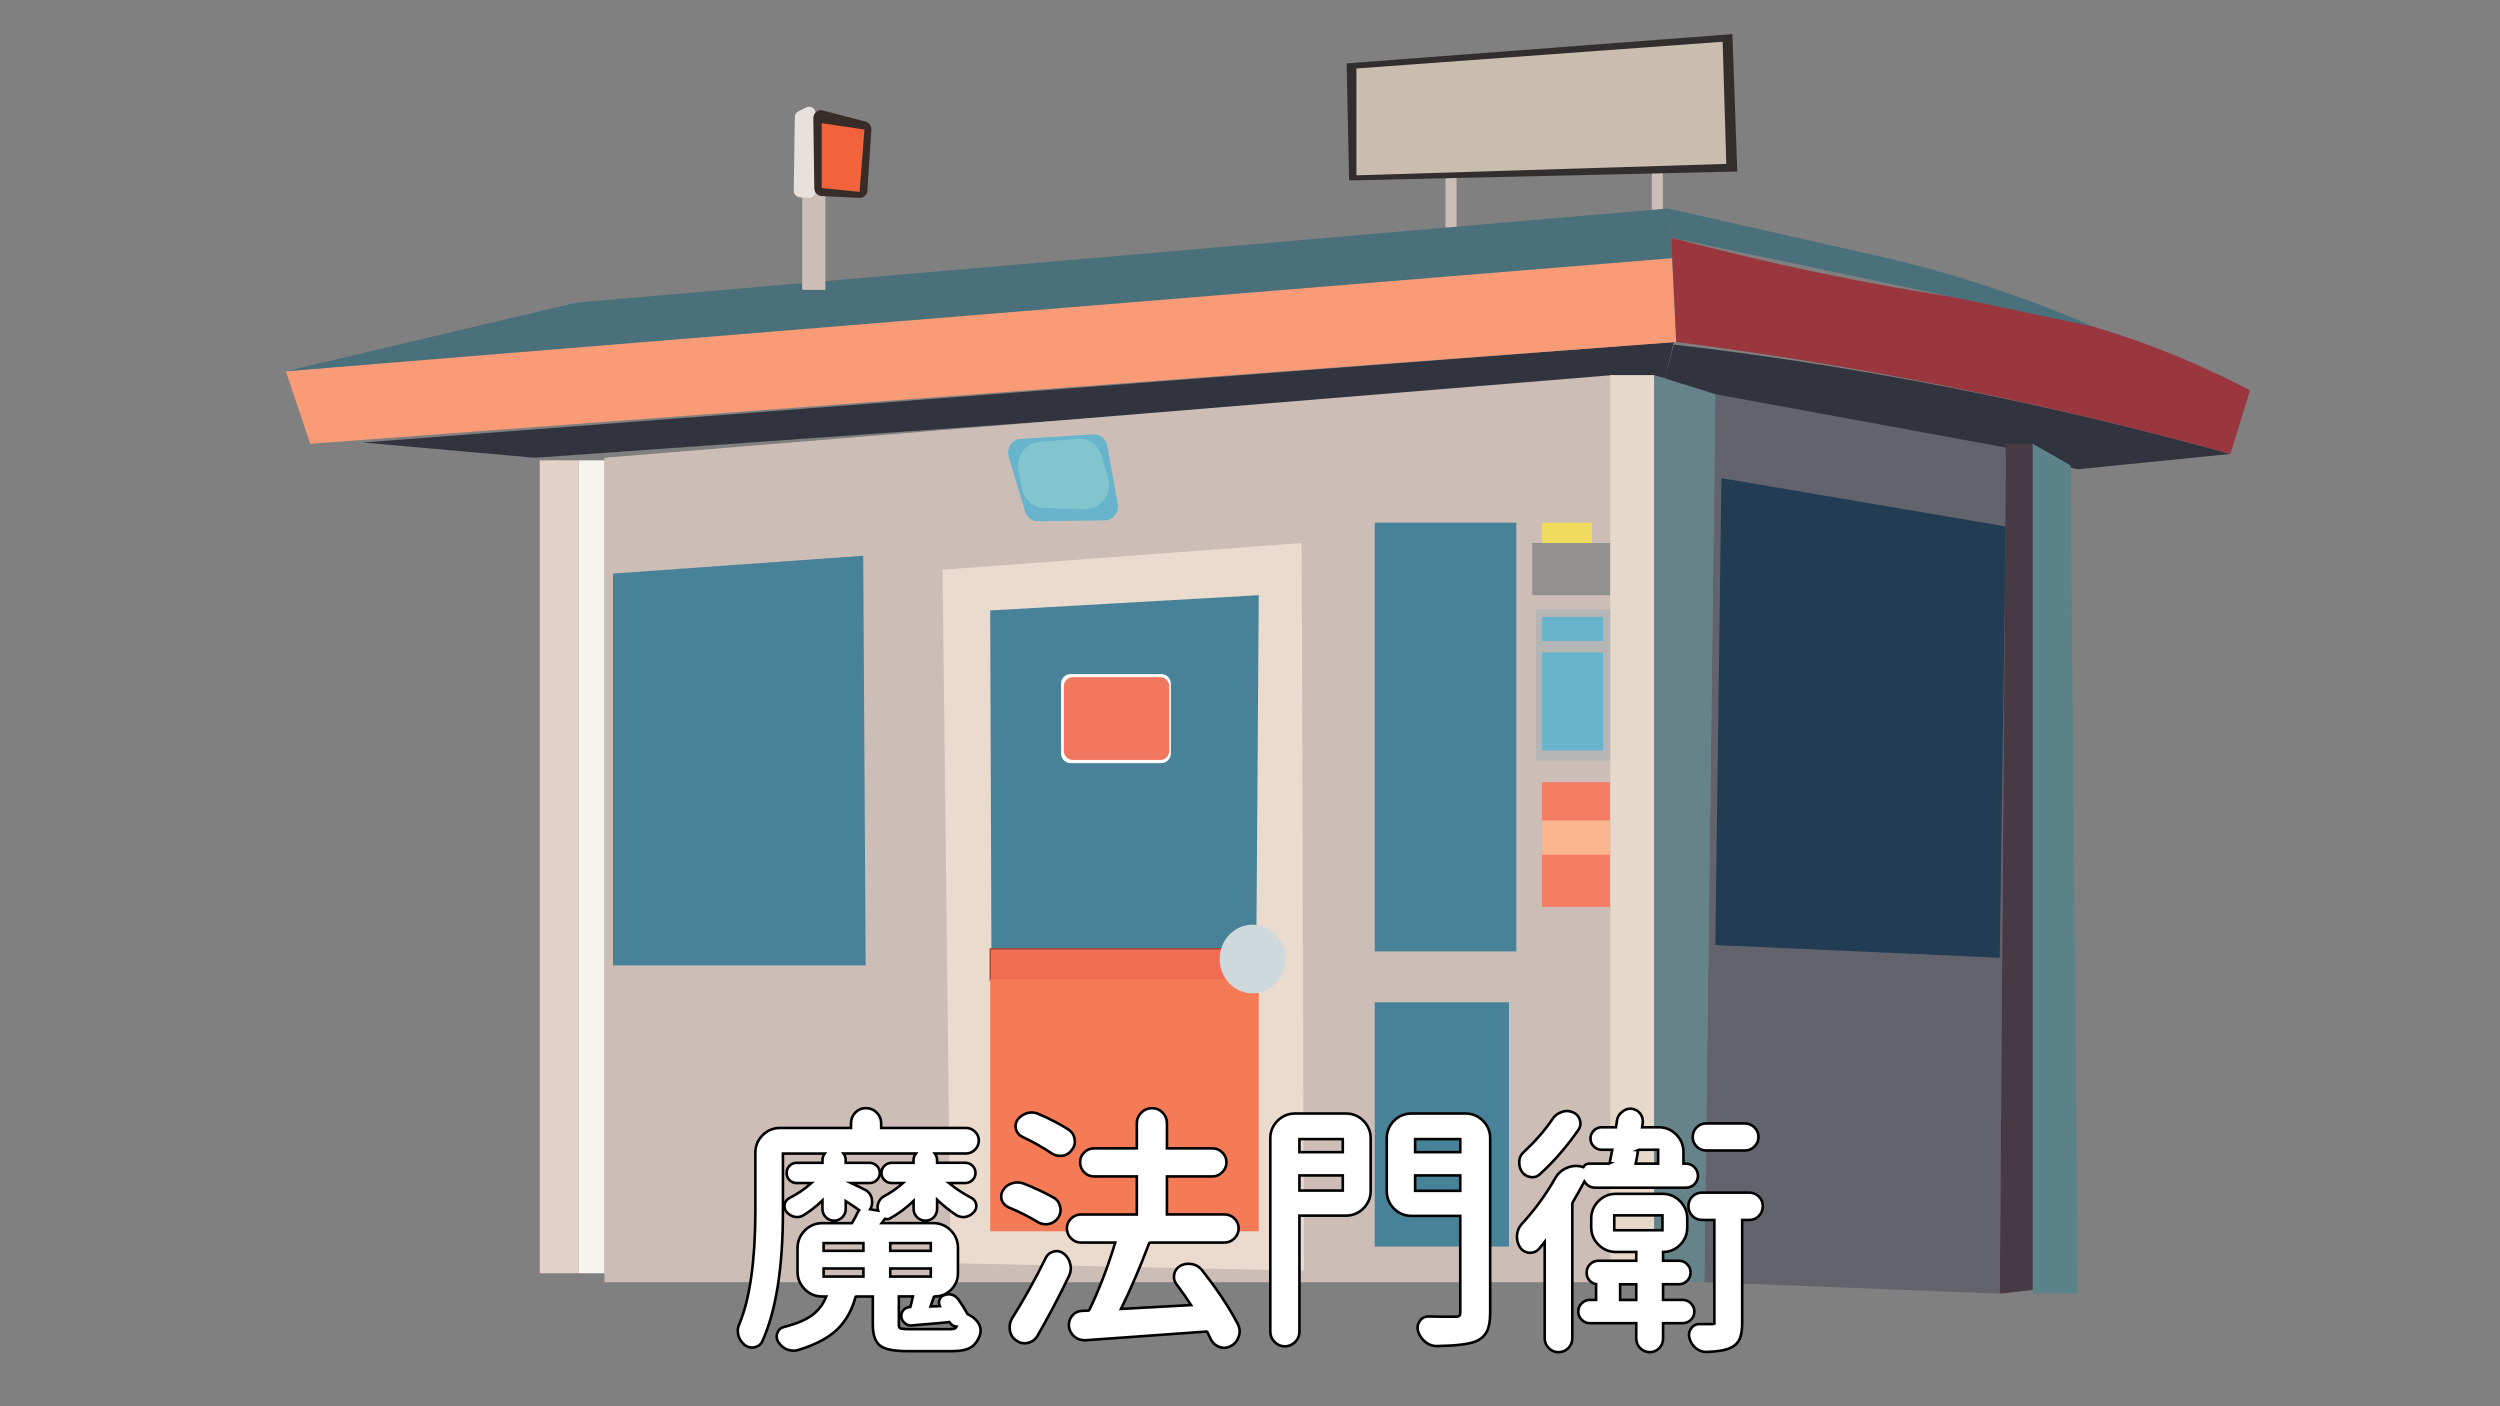 <?xml version="1.0" encoding="utf-8"?>
<!-- Generator: Adobe Illustrator 23.0.5, SVG Export Plug-In . SVG Version: 6.00 Build 0)  -->
<svg version="1.1" id="圖層_1" xmlns="http://www.w3.org/2000/svg" xmlns:xlink="http://www.w3.org/1999/xlink" x="0px" y="0px"
	 viewBox="0 0 1920 1080" style="enable-background:new 0 0 1920 1080;" xml:space="preserve">
<rect x="0" y="0" width="1920" height="1080" fill="#808080" stroke="none"/>
<style type="text/css">
	.st0{fill:#31343F;}
	.st1{fill:#63636D;}
	.st2{fill:#CCBEB6;}
	.st3{fill:#488298;}
	.st4{fill:#EBDBCE;}
	.st5{fill:#F06C53;stroke:#A8412D;stroke-miterlimit:10;}
	.st6{fill:#F57B57;}
	.st7{fill:#322E2E;}
	.st8{fill:#CABDAF;}
	.st9{fill:#67B4CC;}
	.st10{fill:#83C5CE;}
	.st11{fill:#B5B5B5;}
	.st12{fill:#F47D63;}
	.st13{fill:#FAB68F;}
	.st14{fill:#939190;}
	.st15{fill:#EFDA5E;}
	.st16{fill:#F99B76;}
	.st17{fill:#4A707C;}
	.st18{fill:#E7E1DE;}
	.st19{fill:#382C28;}
	.st20{fill:#F2623B;}
	.st21{fill:#E3D2C7;}
	.st22{fill:#F5F4EF;}
	.st23{fill:#E6D9C9;}
	.st24{fill:#658388;}
	.st25{fill:#223C53;}
	.st26{fill:#473A44;}
	.st27{fill:#5C838A;}
	.st28{fill:#9A373E;}
	.st29{fill:#CFD9DB;}
	.st30{fill:#FFFFFF;}
	.st31{fill:#F1775F;}
	.st32{fill:none;stroke:#000000;stroke-width:2;stroke-miterlimit:10;}
</style>
<path class="st0" d="M1595.81,360.37c-106.25-21.5-212.51-42.99-318.76-64.49c2.81-10.42,5.63-20.85,8.44-31.26
	c65.36,7.61,134.96,18.06,208.13,32.24c78.53,15.22,151.79,32.93,219.38,51.78C1673.93,352.55,1634.87,356.46,1595.81,360.37z"/>
<path class="st1" d="M1535.81,993.5c-75.63-2.93-151.26-5.86-226.88-8.79c2.81-227.33,5.63-454.65,8.44-681.99
	c74.38,13.68,148.75,27.36,223.14,41.04C1538.93,560.34,1537.37,776.92,1535.81,993.5z"/>
<rect x="1268.61" y="118.06" class="st2" width="8.44" height="48.85"/>
<rect x="1110.17" y="127.83" class="st2" width="8.44" height="48.85"/>
<path class="st0" d="M1285.48,262.66c-335.63,25.73-671.27,51.45-1006.91,77.19c44.06,3.91,88.13,7.81,132.19,11.72
	c289.39-20.52,578.77-41.04,868.16-61.56C1281.11,280.9,1283.3,271.78,1285.48,262.66z"/>
<path class="st2" d="M1239.55,984.71H464.21V351.57c258.17-21.17,516.32-42.34,774.49-63.51
	C1238.98,520.28,1239.26,752.5,1239.55,984.71z"/>
<path class="st3" d="M664.83,741.43H470.77V440.49c64.06-4.56,128.13-9.12,192.19-13.68C663.58,531.68,664.21,636.55,664.83,741.43z
	"/>
<rect x="1055.79" y="401.41" class="st3" width="108.75" height="329.27"/>
<rect x="1055.79" y="769.76" class="st3" width="103.13" height="187.6"/>
<g>
	<path class="st4" d="M1001.42,975.91c-90.46-1.93-180.92-3.87-271.38-5.8c-2.04-177.52-4.09-355.04-6.13-532.55
		c91.92-6.84,183.84-13.68,275.76-20.52C1000.25,603.33,1000.83,789.62,1001.42,975.91z"/>
	<g>
		<path class="st3" d="M964.84,730.67H761.41c-0.31-87.28-0.63-174.57-0.94-261.85c68.75-3.91,137.51-7.81,206.25-11.72
			C966.09,548.29,965.47,639.48,964.84,730.67z"/>
		<rect x="760.47" y="728.72" class="st5" width="206.25" height="24.43"/>
		<rect x="760.47" y="752.17" class="st6" width="206.25" height="193.46"/>
	</g>
</g>
<g>
	<path class="st7" d="M1334.23,131.73c-99.37,2.28-198.76,4.56-298.13,6.84c-0.63-29.97-1.25-59.92-1.88-89.89
		c98.75-7.49,197.51-14.98,296.26-22.47C1331.73,61.38,1332.98,96.56,1334.23,131.73z"/>
	<path class="st8" d="M1325.8,125.87c-94.69,2.93-189.38,5.86-284.07,8.79c0-27.36,0-54.71,0-82.07
		c93.76-6.84,187.5-13.68,281.26-20.52C1323.93,63.35,1324.86,94.61,1325.8,125.87z"/>
</g>
<path class="st9" d="M848.55,399.62c-17.13,0.23-34.26,0.47-51.38,0.7c-4.53,0.07-8.56-2.99-9.91-7.49
	c-4.19-13.96-8.38-27.94-12.57-41.9c-1.99-6.62,2.52-13.43,9.17-13.85c18.59-1.16,37.16-2.33,55.75-3.5
	c5.14-0.32,9.71,3.38,10.68,8.66c2.74,14.9,5.46,29.8,8.2,44.7C859.69,393.46,854.93,399.53,848.55,399.62z"/>
<path class="st10" d="M833.43,390.95c-10.52-0.29-21.06-0.58-31.58-0.87c-8.3-0.23-15.34-6.41-16.97-14.89
	c-0.88-4.58-1.76-9.18-2.64-13.76c-2.1-10.93,5.47-21.31,16.14-22.13c9.8-0.75,19.6-1.5,29.39-2.25
	c8.33-0.64,15.97,4.85,18.35,13.19c1.61,5.63,3.22,11.26,4.83,16.89C854.42,379.21,845.53,391.29,833.43,390.95z"/>
<rect x="1179.54" y="467.84" class="st11" width="57.19" height="116.27"/>
<rect x="1184.23" y="473.71" class="st9" width="46.88" height="18.57"/>
<rect x="1184.23" y="501.07" class="st9" width="46.88" height="75.23"/>
<rect x="1184.23" y="600.73" class="st12" width="52.51" height="95.75"/>
<rect x="1184.23" y="630.04" class="st13" width="52.51" height="26.38"/>
<rect x="1176.73" y="417.04" class="st14" width="60" height="40.06"/>
<rect x="1184.23" y="401.41" class="st15" width="38.44" height="15.64"/>
<path class="st16" d="M1283.61,189.39c-354.7,31.91-709.4,63.83-1064.09,95.75c6.25,18.57,12.5,37.13,18.75,55.69
	c349.7-26.05,699.39-52.11,1049.1-78.16C1286.1,238.24,1284.85,213.81,1283.61,189.39z"/>
<path class="st17" d="M1280.8,160.08c-279.38,24.1-558.77,48.2-838.15,72.3c-74.38,17.58-148.76,35.17-223.14,52.76
	c355.32-28.99,710.65-57.97,1065.97-86.96C1283.92,185.48,1282.36,172.77,1280.8,160.08z"/>
<rect x="616.09" y="147.37" class="st2" width="17.81" height="75.23"/>
<path class="st18" d="M621.17,151.95c-2.29-0.13-4.59-0.26-6.88-0.39c-2.65-0.15-4.72-2.47-4.69-5.24
	c0.27-18.76,0.55-37.53,0.82-56.29c0.03-1.97,1.13-3.76,2.85-4.6c2.02-1,4.04-1.98,6.06-2.98c3.29-1.62,7.08,0.89,7.08,4.68v59.66
	C626.4,149.75,624,152.11,621.17,151.95z"/>
<path class="st19" d="M660.08,151.98c-9.71-0.47-19.44-0.94-29.15-1.41c-3.07-0.15-5.51-2.77-5.55-5.97
	c-0.25-17.94-0.5-35.88-0.75-53.82c-0.05-3.98,3.53-6.94,7.23-5.97l32.93,8.58c2.74,0.71,4.59,3.36,4.4,6.3
	c-1.01,15.55-2.02,31.1-3.04,46.66C665.95,149.62,663.25,152.13,660.08,151.98z"/>
<path class="st20" d="M660.15,147.37c-9.69-0.98-19.37-1.95-29.07-2.93V94.61c10.94,1.62,21.88,3.26,32.81,4.88
	C662.65,115.45,661.4,131.41,660.15,147.37z"/>
<rect x="414.52" y="353.53" class="st21" width="30" height="624.34"/>
<rect x="444.52" y="353.53" class="st22" width="19.69" height="624.34"/>
<rect x="1236.73" y="288.07" class="st23" width="33.75" height="696.65"/>
<path class="st24" d="M1308.92,984.71c-12.81,0-25.63,0-38.44,0c0-232.22,0-464.43,0-696.65c15.62,4.88,31.26,9.77,46.88,14.66
	C1314.55,530.05,1311.73,757.38,1308.92,984.71z"/>
<path class="st25" d="M1535.81,735.56c-72.82-3.26-145.63-6.52-218.45-9.77c1.56-119.53,3.13-239.05,4.69-358.58
	c72.82,12.38,145.63,24.76,218.45,37.13C1538.93,514.74,1537.37,625.15,1535.81,735.56z"/>
<path class="st26" d="M1562.06,990.57c-8.75,0.98-17.5,1.95-26.25,2.93c1.56-217.56,3.13-435.12,4.69-652.68h21.56V990.57z"/>
<path class="st27" d="M1595.81,993.5h-34.68c0-217.56,0-435.12,0-652.68c9.69,5.54,19.37,11.07,29.07,16.61
	C1592.05,569.45,1593.93,781.48,1595.81,993.5z"/>
<path class="st28" d="M1713,348.64c-70.28-19.52-146.02-37.85-226.88-53.74c-69.37-13.64-135.78-24.17-198.76-32.24
	c-1.25-26.71-2.5-53.42-3.75-80.12c79.25,21.09,143.89,33.55,188.44,41.04c50.99,8.57,85.38,12.27,135.95,27.36
	c52.59,15.69,93.66,35.05,120,48.85C1723,316.07,1718,332.36,1713,348.64z"/>
<path class="st17" d="M1607.99,250.93c-108.13-22.8-216.26-45.59-324.39-68.4c-0.94-7.49-1.88-14.98-2.81-22.47
	c50.32,11.4,100.63,22.8,150.94,34.19c28.06,6.04,58.58,13.96,90.94,24.43C1553.87,228.78,1582.36,239.8,1607.99,250.93z"/>
<ellipse class="st29" cx="962.04" cy="736.53" rx="25.32" ry="26.38"/>
<path class="st30" d="M891.94,586.07h-69.81c-4.02,0-7.29-3.36-7.29-7.5v-53.39c0-4.14,3.27-7.5,7.29-7.5h69.81
	c4.02,0,7.29,3.36,7.29,7.5v53.39C899.22,582.71,895.96,586.07,891.94,586.07z"/>
<path class="st31" d="M891.2,583.63h-67.4c-3.74,0-6.77-3.12-6.77-6.97v-49.58c0-3.85,3.03-6.97,6.77-6.97h67.4
	c3.74,0,6.77,3.12,6.77,6.97v49.58C897.97,580.51,894.94,583.63,891.2,583.63z"/>
<g>
	<g>
		<g>
			<path class="st30" d="M697.52,1037.7c-10.69,0-17.7-1.34-21.41-4.11c-3.84-2.86-5.79-8.33-5.79-16.25v-21.63h-12.65
				c-0.48,0-0.54,0.08-0.62,0.33c-2.69,10.18-7.47,18.62-14.2,25.09c-6.71,6.44-16.78,11.73-29.91,15.71l-0.1,0.03
				c-1.2,0.3-2.35,0.45-3.41,0.45c-1.65,0-3.32-0.3-4.98-0.9l-0.13-0.05c-2.7-1.2-4.89-3.09-6.53-5.62c-0.87-1.39-1.3-2.79-1.3-4.21
				c0-0.87,0.17-1.81,0.5-2.79c0.89-2.51,2.68-4.1,5.19-4.64c9.88-2.5,17.42-5.76,22.32-9.67c4.57-3.64,7.95-8.26,10.06-13.72h-3.05
				c-5.22,0-9.73-1.87-13.43-5.57c-3.69-3.69-5.57-8.21-5.57-13.43v-18.16c0-5.21,1.87-9.75,5.55-13.51
				c3.7-3.77,8.22-5.68,13.44-5.68h22.66c0.11,0,0.16-0.02,0.16-0.02l0.03-0.07l0.05-0.12c1.89-3.15,3.37-5.9,4.38-8.18
				c0.31-0.67,0.67-1.2,1.05-1.61c-2.55-1.86-6-4.18-10.31-6.92v6.02c0,2.49-0.89,4.65-2.64,6.39c-1.75,1.75-3.87,2.64-6.3,2.64
				s-4.55-0.89-6.3-2.64c-1.75-1.75-2.64-3.9-2.64-6.39v-6.51c-4.58,4.42-9.46,8.22-14.53,11.34c-1.54,0.95-3.19,1.43-4.89,1.43
				c-0.63,0-1.28-0.07-1.93-0.2c-2.3-0.48-4.34-1.67-6.05-3.54l-0.08-0.1c-1.39-1.73-1.94-3.77-1.58-5.88
				c0.36-2.19,1.68-3.91,3.81-4.97c5.95-2.97,11.59-6.82,16.79-11.45h-11.4c-2.11,0-3.93-0.76-5.42-2.25
				c-1.49-1.48-2.24-3.34-2.24-5.51c0-2.17,0.76-4.03,2.25-5.52c1.49-1.49,3.31-2.25,5.42-2.25h19.88v-1.91
				c0-1.99,0.57-3.74,1.68-5.23h-32.06v44.68c0,42.92-5.32,76.39-15.8,99.46c-1.17,2.51-3.26,4.11-6.03,4.63
				c-0.56,0.17-1.18,0.25-1.84,0.25c-2.16,0-4.16-0.74-5.95-2.21c-2.29-1.99-3.81-4.35-4.57-7.07c-0.31-1.06-0.46-2.3-0.46-3.66
				c0-1.72,0.39-3.44,1.16-5.13c8.04-19.14,12.19-48.19,12.32-86.29v-45.31c0-5.21,1.87-9.73,5.57-13.43
				c3.69-3.69,8.21-5.57,13.43-5.57h54.45v-3.66c0-3.13,1.11-5.87,3.3-8.13c2.21-2.28,4.96-3.44,8.18-3.44
				c3.2,0,5.98,1.15,8.25,3.42c2.27,2.27,3.42,5.02,3.42,8.15v3.66h65.19c2.6,0,4.91,0.94,6.85,2.8c1.96,1.88,2.96,4.21,2.96,6.91
				c0,2.69-0.99,5.04-2.93,6.98c-1.94,1.94-4.26,2.93-6.88,2.93h-23.93c1.14,1.54,1.71,3.29,1.71,5.23v1.91h21.63
				c2.08,0,3.92,0.74,5.47,2.21c1.58,1.5,2.39,3.37,2.39,5.56c0,2.19-0.8,4.06-2.39,5.56c-1.55,1.46-3.39,2.21-5.47,2.21h-12.59
				c5.14,4.24,10.99,8.08,17.43,11.46c1.99,1.09,3.22,2.83,3.58,5.07c0.36,2.26-0.31,4.31-1.93,5.93c-1.65,1.81-3.65,2.99-5.88,3.47
				c-0.68,0.15-1.38,0.22-2.08,0.22c-1.59,0-3.22-0.38-4.85-1.14l-0.13-0.06l-0.12-0.08c-5.1-3.36-10.16-7.38-15.06-11.97v6.98
				c0,2.47-0.84,4.61-2.5,6.36c-1.69,1.77-3.85,2.67-6.43,2.67c-2.56,0-4.74-0.89-6.49-2.64c-1.75-1.75-2.64-3.9-2.64-6.39v-6.13
				c-5.72,5.48-11.88,10.03-18.33,13.55l-0.15,0.07c-0.62,0.27-1.24,0.41-1.86,0.41c-0.46,0-1.01-0.08-1.61-0.33
				c-0.67,0.9-1.51,2.01-2.52,3.32h39.55c5.22,0,9.73,1.87,13.43,5.57c3.69,3.69,5.57,8.28,5.57,13.62v19.34
				c0,4.82-1.74,9.03-5.16,12.53c-3.44,3.51-7.7,5.29-12.66,5.29c-0.36,0-0.52,0.07-0.68,0.33c-0.29,0.97-0.77,2.33-1.45,4.14
				c-0.5,1.32-0.89,2.4-1.16,3.22l7.14-0.26c-0.68-1.49-0.78-3.09-0.29-4.66c0.58-1.85,1.84-3.14,3.62-3.74
				c1.19-0.45,2.41-0.69,3.56-0.69c2.84,0,5.27,1.24,7.23,3.68l0.07,0.09c2.64,3.7,4.99,7.46,6.97,11.16
				c0.16,0.27,0.38,0.39,0.54,0.45c3.28,1.49,5.85,3.63,7.75,6.39c1.27,1.91,1.91,3.93,1.91,6.01c0,1.09-0.16,2.19-0.47,3.28
				l-0.03,0.11c-1.59,4.62-4.06,7.91-7.35,9.78c-3.21,1.82-7.68,2.7-13.69,2.7H697.52z M690.34,1017.34c0,0.85,0.11,2.33,0.85,2.71
				c0.46,0.23,2.15,0.76,7.89,0.76h30.27c2.85,0,3.99-0.5,4.41-0.81c0.21-0.15,0.52-0.46,0.85-1.1c-0.77-0.07-1.52-0.29-2.25-0.65
				c-1.35-0.67-2.44-1.65-3.26-2.92c-3.97,0.49-9.18,0.98-15.51,1.46c-6.77,0.52-11.16,0.91-13.07,1.16
				c-0.32,0.03-0.56,0.04-0.8,0.04c-1.67,0-3.22-0.54-4.6-1.62c-1.57-1.22-2.54-2.81-2.89-4.74l-0.02-0.09l-0.01-0.09
				c-0.18-1.96,0.33-3.7,1.51-5.16c1.19-1.47,2.8-2.31,4.79-2.49l0.09-0.01h0.51c0.88-3.03,1.55-5.74,2.02-8.11h-10.8V1017.34z
				 M714.85,980.38v-6.16H683.7v6.16H714.85z M663.1,980.38v-6.16h-30.57v6.16H663.1z M714.85,960.66v-5.96H683.7v5.96H714.85z
				 M663.1,960.66v-5.96h-30.57v5.96H663.1z M674.38,929.72c-0.46-1.41-0.54-2.93-0.2-4.5c0.57-2.68,2.01-4.78,4.29-6.25l0.08-0.05
				l0.08-0.04c5.4-2.81,10.4-6.26,14.9-10.29h-8.7c-2.08,0-3.93-0.74-5.48-2.21c-1.58-1.49-2.38-3.36-2.38-5.56
				c0-2.19,0.8-4.06,2.38-5.56c1.55-1.46,3.39-2.21,5.48-2.21h16.75l0-1.91c0-1.94,0.6-3.69,1.78-5.23h-55.52
				c1.12,1.48,1.68,3.23,1.68,5.23v1.91h18.31c2.08,0,3.92,0.74,5.47,2.21c1.58,1.5,2.39,3.37,2.39,5.56c0,2.19-0.8,4.06-2.39,5.56
				c-1.55,1.46-3.39,2.21-5.47,2.21H653.8c3.13,1.45,6.43,3.06,9.86,4.81c3.37,1.53,5.45,4.21,5.94,7.7
				c0.15,0.77,0.22,1.54,0.22,2.28c0,1.89-0.51,3.69-1.53,5.38L674.38,929.72z"/>
			<path class="st32" d="M697.52,1037.7c-10.69,0-17.7-1.34-21.41-4.11c-3.84-2.86-5.79-8.33-5.79-16.25v-21.63h-12.65
				c-0.48,0-0.54,0.08-0.62,0.33c-2.69,10.18-7.47,18.62-14.2,25.09c-6.71,6.44-16.78,11.73-29.91,15.71l-0.1,0.03
				c-1.2,0.3-2.35,0.45-3.41,0.45c-1.65,0-3.32-0.3-4.98-0.9l-0.13-0.05c-2.7-1.2-4.89-3.09-6.53-5.62c-0.87-1.39-1.3-2.79-1.3-4.21
				c0-0.87,0.17-1.81,0.5-2.79c0.89-2.51,2.68-4.1,5.19-4.64c9.88-2.5,17.42-5.76,22.32-9.67c4.57-3.64,7.95-8.26,10.06-13.72h-3.05
				c-5.22,0-9.73-1.87-13.43-5.57c-3.69-3.69-5.57-8.21-5.57-13.43v-18.16c0-5.21,1.87-9.75,5.55-13.51
				c3.7-3.77,8.22-5.68,13.44-5.68h22.66c0.11,0,0.16-0.02,0.16-0.02l0.03-0.07l0.05-0.12c1.89-3.15,3.37-5.9,4.38-8.18
				c0.31-0.67,0.67-1.2,1.05-1.61c-2.55-1.86-6-4.18-10.31-6.92v6.02c0,2.49-0.89,4.65-2.64,6.39c-1.75,1.75-3.87,2.64-6.3,2.64
				s-4.55-0.89-6.3-2.64c-1.75-1.75-2.64-3.9-2.64-6.39v-6.51c-4.58,4.42-9.46,8.22-14.53,11.34c-1.54,0.95-3.19,1.43-4.89,1.43
				c-0.63,0-1.28-0.07-1.93-0.2c-2.3-0.48-4.34-1.67-6.05-3.54l-0.08-0.1c-1.39-1.73-1.94-3.77-1.58-5.88
				c0.36-2.19,1.68-3.91,3.81-4.97c5.95-2.97,11.59-6.82,16.79-11.45h-11.4c-2.11,0-3.93-0.76-5.42-2.25
				c-1.49-1.48-2.24-3.34-2.24-5.51c0-2.17,0.76-4.03,2.25-5.52c1.49-1.49,3.31-2.25,5.42-2.25h19.88v-1.91
				c0-1.99,0.57-3.74,1.68-5.23h-32.06v44.68c0,42.92-5.32,76.39-15.8,99.46c-1.17,2.51-3.26,4.11-6.03,4.63
				c-0.56,0.17-1.18,0.25-1.84,0.25c-2.16,0-4.16-0.74-5.95-2.21c-2.29-1.99-3.81-4.35-4.57-7.07c-0.31-1.06-0.46-2.3-0.46-3.66
				c0-1.72,0.39-3.44,1.16-5.13c8.04-19.14,12.19-48.19,12.32-86.29v-45.31c0-5.21,1.87-9.73,5.57-13.43
				c3.69-3.69,8.21-5.57,13.43-5.57h54.45v-3.66c0-3.13,1.11-5.87,3.3-8.13c2.21-2.28,4.96-3.44,8.18-3.44
				c3.2,0,5.98,1.15,8.25,3.42c2.27,2.27,3.42,5.02,3.42,8.15v3.66h65.19c2.6,0,4.91,0.94,6.85,2.8c1.96,1.88,2.96,4.21,2.96,6.91
				c0,2.69-0.99,5.04-2.93,6.98c-1.94,1.94-4.26,2.93-6.88,2.93h-23.93c1.14,1.54,1.71,3.29,1.71,5.23v1.91h21.63
				c2.08,0,3.92,0.74,5.47,2.21c1.58,1.5,2.39,3.37,2.39,5.56c0,2.19-0.8,4.06-2.39,5.56c-1.55,1.46-3.39,2.21-5.47,2.21h-12.59
				c5.14,4.24,10.99,8.08,17.43,11.46c1.99,1.09,3.22,2.83,3.58,5.07c0.36,2.26-0.31,4.31-1.93,5.93c-1.65,1.81-3.65,2.99-5.88,3.47
				c-0.68,0.15-1.38,0.22-2.08,0.22c-1.59,0-3.22-0.38-4.85-1.14l-0.13-0.06l-0.12-0.08c-5.1-3.36-10.16-7.38-15.06-11.97v6.98
				c0,2.47-0.84,4.61-2.5,6.36c-1.69,1.77-3.85,2.67-6.43,2.67c-2.56,0-4.74-0.89-6.49-2.64c-1.75-1.75-2.64-3.9-2.64-6.39v-6.13
				c-5.72,5.48-11.88,10.03-18.33,13.55l-0.15,0.07c-0.62,0.27-1.24,0.41-1.86,0.41c-0.46,0-1.01-0.08-1.61-0.33
				c-0.67,0.9-1.51,2.01-2.52,3.32h39.55c5.22,0,9.73,1.87,13.43,5.57c3.69,3.69,5.57,8.28,5.57,13.62v19.34
				c0,4.82-1.74,9.03-5.16,12.53c-3.44,3.51-7.7,5.29-12.66,5.29c-0.36,0-0.52,0.07-0.68,0.33c-0.29,0.97-0.77,2.33-1.45,4.14
				c-0.5,1.32-0.89,2.4-1.16,3.22l7.14-0.26c-0.68-1.49-0.78-3.09-0.29-4.66c0.58-1.85,1.84-3.14,3.62-3.74
				c1.19-0.45,2.41-0.69,3.56-0.69c2.84,0,5.27,1.24,7.23,3.68l0.07,0.09c2.64,3.7,4.99,7.46,6.97,11.16
				c0.16,0.27,0.38,0.39,0.54,0.45c3.28,1.49,5.85,3.63,7.75,6.39c1.27,1.91,1.91,3.93,1.91,6.01c0,1.09-0.16,2.19-0.47,3.28
				l-0.03,0.11c-1.59,4.62-4.06,7.91-7.35,9.78c-3.21,1.82-7.68,2.7-13.69,2.7H697.52z M690.34,1017.34c0,0.85,0.11,2.33,0.85,2.71
				c0.46,0.23,2.15,0.76,7.89,0.76h30.27c2.85,0,3.99-0.5,4.41-0.81c0.21-0.15,0.52-0.46,0.85-1.1c-0.77-0.07-1.52-0.29-2.25-0.65
				c-1.35-0.67-2.44-1.65-3.26-2.92c-3.97,0.49-9.18,0.98-15.51,1.46c-6.77,0.52-11.16,0.91-13.07,1.16
				c-0.32,0.03-0.56,0.04-0.8,0.04c-1.67,0-3.22-0.54-4.6-1.62c-1.57-1.22-2.54-2.81-2.89-4.74l-0.02-0.09l-0.01-0.09
				c-0.18-1.96,0.33-3.7,1.51-5.16c1.19-1.47,2.8-2.31,4.79-2.49l0.09-0.01h0.51c0.88-3.03,1.55-5.74,2.02-8.11h-10.8V1017.34z
				 M714.85,980.38v-6.16H683.7v6.16H714.85z M663.1,980.38v-6.16h-30.57v6.16H663.1z M714.85,960.66v-5.96H683.7v5.96H714.85z
				 M663.1,960.66v-5.96h-30.57v5.96H663.1z M674.38,929.72c-0.46-1.41-0.54-2.93-0.2-4.5c0.57-2.68,2.01-4.78,4.29-6.25l0.08-0.05
				l0.08-0.04c5.4-2.81,10.4-6.26,14.9-10.29h-8.7c-2.08,0-3.93-0.74-5.48-2.21c-1.58-1.49-2.38-3.36-2.38-5.56
				c0-2.19,0.8-4.06,2.38-5.56c1.55-1.46,3.39-2.21,5.48-2.21h16.75l0-1.91c0-1.94,0.6-3.69,1.78-5.23h-55.52
				c1.12,1.48,1.68,3.23,1.68,5.23v1.91h18.31c2.08,0,3.92,0.74,5.47,2.21c1.58,1.5,2.39,3.37,2.39,5.56c0,2.19-0.8,4.06-2.39,5.56
				c-1.55,1.46-3.39,2.21-5.47,2.21H653.8c3.13,1.45,6.43,3.06,9.86,4.81c3.37,1.53,5.45,4.21,5.94,7.7
				c0.15,0.77,0.22,1.54,0.22,2.28c0,1.89-0.51,3.69-1.53,5.38L674.38,929.72z"/>
		</g>
		<g>
			<path class="st30" d="M940.1,1035.16c-1.15,0-2.37-0.24-3.63-0.71c-2.95-1.09-5.15-3.06-6.56-5.86c-0.93-1.86-1.83-3.73-2.7-5.59
				c-0.25-0.36-0.43-0.36-0.6-0.36c-0.05,0-0.11,0-0.16,0.01c-10.88,0.79-41.74,3-92.65,6.65l-0.14,0h-0.78
				c-2.79,0-5.31-0.87-7.48-2.58c-2.5-2.03-3.99-4.62-4.45-7.72l-0.02-0.15v-1.52c0-2.4,0.8-4.65,2.37-6.69
				c1.95-2.44,4.55-3.74,7.73-3.9l4.9-0.2c0.26,0,0.41,0,0.63-0.46c7.36-15.1,14.07-32.53,19.94-51.79h-26.35
				c-2.88,0-5.43-1.08-7.57-3.22c-2.14-2.14-3.22-4.72-3.22-7.66c0-2.96,1.09-5.52,3.25-7.59c2.14-2.06,4.67-3.1,7.54-3.1h42.92
				v-29.2h-32.77c-3.03,0-5.62-1.09-7.69-3.25c-2.06-2.13-3.1-4.7-3.1-7.64c0-2.95,1.05-5.49,3.13-7.57
				c2.07-2.07,4.65-3.13,7.66-3.13h32.77v-19.29c0-3.14,1.15-5.88,3.42-8.15c2.27-2.27,5.04-3.42,8.25-3.42
				c3.22,0,5.97,1.16,8.18,3.44c2.19,2.27,3.3,5,3.3,8.13v19.29h34.91c2.87,0,5.4,1.04,7.54,3.1c2.16,2.08,3.25,4.63,3.25,7.59
				c0,2.95-1.08,5.53-3.22,7.66c-2.14,2.14-4.68,3.22-7.57,3.22H896.2v29.2h44.29c2.87,0,5.4,1.04,7.54,3.1
				c2.16,2.08,3.25,4.63,3.25,7.59c0,2.95-1.08,5.53-3.22,7.66c-2.14,2.14-4.68,3.22-7.57,3.22h-57.03c-0.54,0-0.72,0.16-0.89,0.52
				c-6.81,18.03-14.08,35-21.63,50.48c13.21-0.75,30.85-1.72,53.83-2.97c-3.62-5.6-7.39-10.98-11.22-16.01
				c-1.3-1.62-1.97-3.55-1.97-5.7c0-0.65,0.08-1.38,0.23-2.15c0.66-2.83,2.3-4.98,4.89-6.43c1.92-0.96,3.93-1.43,6.06-1.43
				c0.88,0,1.78,0.07,2.67,0.22c3.13,0.63,5.63,2.12,7.49,4.44c11.62,14.62,20.95,28.66,27.75,41.73c0.93,1.86,1.4,3.74,1.4,5.61
				c0,1.27-0.24,2.56-0.71,3.83c-1.04,3.27-3.08,5.77-6.02,7.32C943.63,1034.69,941.86,1035.16,940.1,1035.16z M786.77,1031.65
				c-2.24,0-4.34-0.71-6.23-2.12c-2.8-1.88-4.46-4.5-4.93-7.8c-0.14-0.83-0.22-1.67-0.22-2.43c0-2.3,0.61-4.54,1.83-6.66
				c9.2-14.65,17.91-30.29,25.92-46.57c1.32-2.65,3.49-4.32,6.44-4.98c0.63-0.16,1.32-0.24,2-0.24c2.03,0,3.96,0.74,5.76,2.21
				c2.44,2.14,3.97,4.72,4.59,7.72c0.3,1.06,0.45,2.14,0.45,3.21c0,1.98-0.46,3.97-1.36,5.92c-7.42,15.49-15.66,31.11-24.5,46.45
				l-0.05,0.09c-1.73,2.67-4.2,4.34-7.34,4.97C788.32,1031.57,787.53,1031.65,786.77,1031.65z M803.18,940.24
				c-2.17,0-4.22-0.55-6.09-1.64c-6.94-4.24-14.53-8.07-22.61-11.4c-2.52-1.17-4.24-3.06-5.21-5.64l-0.06-0.15l-0.03-0.16
				c-0.16-0.77-0.23-1.63-0.23-2.54c0-1.7,0.51-3.32,1.51-4.82c1.52-2.44,3.79-4.17,6.73-5.09c1.34-0.45,2.67-0.68,3.92-0.68
				c1.49,0,3,0.23,4.48,0.67l0.14,0.05c8.52,3.28,16.36,6.93,23.31,10.87c2.66,1.41,4.37,3.72,5.04,6.84
				c0.31,0.84,0.46,1.75,0.46,2.71c0,2.09-0.64,4.1-1.9,5.99c-1.75,2.54-4.13,4.13-7.11,4.75
				C804.75,940.16,803.96,940.24,803.18,940.24z M814.12,887.7c-2.35,0-4.5-0.64-6.38-1.9c-6.66-4.48-14.27-8.77-22.6-12.75
				c-2.48-1.16-4.12-3.09-4.87-5.76c-0.76-2.68-0.29-5.23,1.37-7.56l0.07-0.09c1.81-2.26,4.17-3.86,7.01-4.76l0.12-0.03
				c1.2-0.3,2.35-0.45,3.41-0.45c1.68,0,3.31,0.31,4.84,0.92c8.7,3.69,16.55,7.75,23.38,12.08c2.72,1.76,4.33,4.26,4.81,7.45
				c0.14,0.71,0.22,1.33,0.22,1.86c0,2.39-0.79,4.57-2.36,6.48c-1.75,2.5-4.15,4-7.14,4.48l-0.15,0.02H814.12z"/>
			<path class="st32" d="M940.1,1035.16c-1.15,0-2.37-0.24-3.63-0.71c-2.95-1.09-5.15-3.06-6.56-5.86c-0.93-1.86-1.83-3.73-2.7-5.59
				c-0.25-0.36-0.43-0.36-0.6-0.36c-0.05,0-0.11,0-0.16,0.01c-10.88,0.79-41.74,3-92.65,6.65l-0.14,0h-0.78
				c-2.79,0-5.31-0.87-7.48-2.58c-2.5-2.03-3.99-4.62-4.45-7.72l-0.02-0.15v-1.52c0-2.4,0.8-4.65,2.37-6.69
				c1.95-2.44,4.55-3.74,7.73-3.9l4.9-0.2c0.26,0,0.41,0,0.63-0.46c7.36-15.1,14.07-32.53,19.94-51.79h-26.35
				c-2.88,0-5.43-1.08-7.57-3.22c-2.14-2.14-3.22-4.72-3.22-7.66c0-2.96,1.09-5.52,3.25-7.59c2.14-2.06,4.67-3.1,7.54-3.1h42.92
				v-29.2h-32.77c-3.03,0-5.62-1.09-7.69-3.25c-2.06-2.13-3.1-4.7-3.1-7.64c0-2.95,1.05-5.49,3.13-7.57
				c2.07-2.07,4.65-3.13,7.66-3.13h32.77v-19.29c0-3.14,1.15-5.88,3.42-8.15c2.27-2.27,5.04-3.42,8.25-3.42
				c3.22,0,5.97,1.16,8.18,3.44c2.19,2.27,3.3,5,3.3,8.13v19.29h34.91c2.87,0,5.4,1.04,7.54,3.1c2.16,2.08,3.25,4.63,3.25,7.59
				c0,2.95-1.08,5.53-3.22,7.66c-2.14,2.14-4.68,3.22-7.57,3.22H896.2v29.2h44.29c2.87,0,5.4,1.04,7.54,3.1
				c2.16,2.08,3.25,4.63,3.25,7.59c0,2.95-1.08,5.53-3.22,7.66c-2.14,2.14-4.68,3.22-7.57,3.22h-57.03c-0.54,0-0.72,0.16-0.89,0.52
				c-6.81,18.03-14.08,35-21.63,50.48c13.21-0.75,30.85-1.72,53.83-2.97c-3.62-5.6-7.39-10.98-11.22-16.01
				c-1.3-1.62-1.97-3.55-1.97-5.7c0-0.65,0.08-1.38,0.23-2.15c0.66-2.83,2.3-4.98,4.89-6.43c1.92-0.96,3.93-1.43,6.06-1.43
				c0.88,0,1.78,0.07,2.67,0.22c3.13,0.63,5.63,2.12,7.49,4.44c11.62,14.62,20.95,28.66,27.75,41.73c0.93,1.86,1.4,3.74,1.4,5.61
				c0,1.27-0.24,2.56-0.71,3.83c-1.04,3.27-3.08,5.77-6.02,7.32C943.63,1034.69,941.86,1035.16,940.1,1035.16z M786.77,1031.65
				c-2.24,0-4.34-0.71-6.23-2.12c-2.8-1.88-4.46-4.5-4.93-7.8c-0.14-0.83-0.22-1.67-0.22-2.43c0-2.3,0.61-4.54,1.83-6.66
				c9.2-14.65,17.91-30.29,25.92-46.57c1.32-2.65,3.49-4.32,6.44-4.98c0.63-0.16,1.32-0.24,2-0.24c2.03,0,3.96,0.74,5.76,2.21
				c2.44,2.14,3.97,4.72,4.59,7.72c0.3,1.06,0.45,2.14,0.45,3.21c0,1.98-0.46,3.97-1.36,5.92c-7.42,15.49-15.66,31.11-24.5,46.45
				l-0.05,0.09c-1.73,2.67-4.2,4.34-7.34,4.97C788.32,1031.57,787.53,1031.65,786.77,1031.65z M803.18,940.24
				c-2.17,0-4.22-0.55-6.09-1.64c-6.94-4.24-14.53-8.07-22.61-11.4c-2.52-1.17-4.24-3.06-5.21-5.64l-0.06-0.15l-0.03-0.16
				c-0.16-0.77-0.23-1.63-0.23-2.54c0-1.7,0.51-3.32,1.51-4.82c1.52-2.44,3.79-4.17,6.73-5.09c1.34-0.45,2.67-0.68,3.92-0.68
				c1.49,0,3,0.23,4.48,0.67l0.14,0.05c8.52,3.28,16.36,6.93,23.31,10.87c2.66,1.41,4.37,3.72,5.04,6.84
				c0.31,0.84,0.46,1.75,0.46,2.71c0,2.09-0.64,4.1-1.9,5.99c-1.75,2.54-4.13,4.13-7.11,4.75
				C804.75,940.16,803.96,940.24,803.18,940.24z M814.12,887.7c-2.35,0-4.5-0.64-6.38-1.9c-6.66-4.48-14.27-8.77-22.6-12.75
				c-2.48-1.16-4.12-3.09-4.87-5.76c-0.76-2.68-0.29-5.23,1.37-7.56l0.07-0.09c1.81-2.26,4.17-3.86,7.01-4.76l0.12-0.03
				c1.2-0.3,2.35-0.45,3.41-0.45c1.68,0,3.31,0.31,4.84,0.92c8.7,3.69,16.55,7.75,23.38,12.08c2.72,1.76,4.33,4.26,4.81,7.45
				c0.14,0.71,0.22,1.33,0.22,1.86c0,2.39-0.79,4.57-2.36,6.48c-1.75,2.5-4.15,4-7.14,4.48l-0.15,0.02H814.12z"/>
		</g>
		<g>
			<path class="st30" d="M986.78,1033.99c-3.01,0-5.66-1.12-7.86-3.32c-2.2-2.2-3.32-4.85-3.32-7.86V874.18
				c0-5.21,1.87-9.73,5.57-13.43s8.21-5.57,13.43-5.57h39.06c5.21,0,9.73,1.87,13.43,5.57s5.57,8.21,5.57,13.43v40.43
				c0,5.21-1.87,9.73-5.57,13.43s-8.21,5.57-13.43,5.57h-35.7v89.21c0,3.01-1.12,5.65-3.32,7.86
				C992.42,1032.88,989.78,1033.99,986.78,1033.99z M1031.26,914.37v-11.63h-33.3v11.63H1031.26z M1031.26,884.88v-10.06h-33.3
				v10.06H1031.26z M1103.57,1033.8c-3.32,0-6.24-1-8.68-2.99c-2.6-2.03-4.53-4.69-5.7-7.9l-0.04-0.13
				c-0.31-1.08-0.47-2.12-0.47-3.09c0-1.7,0.51-3.32,1.51-4.82c1.48-2.47,3.9-3.82,6.94-3.82c5.57,0.13,12.65,0.2,21.09,0.2
				c2.71-0.1,3.27-1.25,3.27-3.08V933.8h-37.45c-5.21,0-9.73-1.87-13.43-5.57s-5.57-8.21-5.57-13.43v-40.63
				c0-5.21,1.87-9.73,5.57-13.43s8.21-5.57,13.43-5.57h41.41c5.21,0,9.73,1.87,13.43,5.57s5.57,8.21,5.57,13.43v133.98
				c0,6.22-0.8,10.88-2.45,14.26c-1.71,3.5-4.72,6.16-8.94,7.9c-5.38,2.07-14.93,3.2-29.24,3.47h-0.02H1103.57z M1121.49,914.56
				v-11.82h-34.67v11.82H1121.49z M1121.49,884.88v-10.06h-34.67v10.06H1121.49z"/>
			<path class="st32" d="M986.78,1033.99c-3.01,0-5.66-1.12-7.86-3.32c-2.2-2.2-3.32-4.85-3.32-7.86V874.18
				c0-5.21,1.87-9.73,5.57-13.43s8.21-5.57,13.43-5.57h39.06c5.21,0,9.73,1.87,13.43,5.57s5.57,8.21,5.57,13.43v40.43
				c0,5.21-1.87,9.73-5.57,13.43s-8.21,5.57-13.43,5.57h-35.7v89.21c0,3.01-1.12,5.65-3.32,7.86
				C992.42,1032.88,989.78,1033.99,986.78,1033.99z M1031.26,914.37v-11.63h-33.3v11.63H1031.26z M1031.26,884.88v-10.06h-33.3
				v10.06H1031.26z M1103.57,1033.8c-3.32,0-6.24-1-8.68-2.99c-2.6-2.03-4.53-4.69-5.7-7.9l-0.04-0.13
				c-0.31-1.08-0.47-2.12-0.47-3.09c0-1.7,0.51-3.32,1.51-4.82c1.48-2.47,3.9-3.82,6.94-3.82c5.57,0.13,12.65,0.2,21.09,0.2
				c2.71-0.1,3.27-1.25,3.27-3.08V933.8h-37.45c-5.21,0-9.73-1.87-13.43-5.57s-5.57-8.21-5.57-13.43v-40.63
				c0-5.21,1.87-9.73,5.57-13.43s8.21-5.57,13.43-5.57h41.41c5.21,0,9.73,1.87,13.43,5.57s5.57,8.21,5.57,13.43v133.98
				c0,6.22-0.8,10.88-2.45,14.26c-1.71,3.5-4.72,6.16-8.94,7.9c-5.38,2.07-14.93,3.2-29.24,3.47h-0.02H1103.57z M1121.49,914.56
				v-11.82h-34.67v11.82H1121.49z M1121.49,884.88v-10.06h-34.67v10.06H1121.49z"/>
		</g>
		<g>
			<path class="st30" d="M1267.05,1038.48c-2.74,0-5.18-1.01-7.25-3c-2.09-2.01-3.15-4.5-3.15-7.4v-11.87h-35.7
				c-2.36,0-4.45-0.89-6.2-2.64c-1.75-1.75-2.64-3.87-2.64-6.3s0.89-4.55,2.64-6.3c1.75-1.75,3.83-2.64,6.2-2.64h4.84v-12.1
				c-1.75-0.26-3.32-1.08-4.69-2.45c-1.68-1.68-2.54-3.67-2.54-5.9v-0.59c0-2.49,0.89-4.65,2.64-6.39c1.75-1.75,3.9-2.64,6.39-2.64
				h29.05v-6.74h-15.58c-5.21,0-9.73-1.87-13.43-5.57s-5.57-8.21-5.57-13.43v-6.64c0-5.21,1.87-9.73,5.57-13.43
				s8.21-5.57,13.43-5.57h35.74c5.21,0,9.73,1.87,13.43,5.57s5.57,8.21,5.57,13.43v6.84c0,5.21-1.84,9.7-5.47,13.33
				c-3.62,3.62-8.02,5.46-13.09,5.47v6.74h12.26c2.36,0,4.45,0.89,6.2,2.64c1.75,1.75,2.64,3.9,2.64,6.39s-0.89,4.65-2.64,6.39
				c-1.75,1.75-3.83,2.64-6.2,2.64h-12.26v12.02h14.99c2.49,0,4.65,0.89,6.39,2.64c1.75,1.75,2.64,3.87,2.64,6.3
				s-0.89,4.55-2.64,6.3c-1.75,1.75-3.9,2.64-6.39,2.64h-14.99v11.87c0,2.88-1.02,5.36-3.03,7.37
				C1272.21,1037.47,1269.8,1038.48,1267.05,1038.48z M1256.65,998.35v-12.02h-12.41v12.02H1256.65z M1276.77,944.84v-11.43h-37.02
				v11.43H1276.77z M1196.93,1038.48c-2.88,0-5.4-1.05-7.47-3.13c-2.07-2.07-3.13-4.59-3.13-7.47v-74.08
				c-1.38,1.78-2.82,3.55-4.29,5.27c-1.87,2.04-4.07,3.04-6.6,3.04h-1.08l-0.1-0.01c-3.09-0.32-5.57-1.95-7.18-4.69
				c-1.34-2.24-2.03-4.69-2.03-7.26v-1.65l0.01-0.09c0.3-3.3,1.6-6.2,3.85-8.61c9.48-10.25,18-21.89,25.31-34.59
				c2.15-4.01,5.4-6.89,9.62-8.49c2.15-0.86,4.43-1.3,6.76-1.3c1.74,0,3.55,0.3,5.4,0.91c0.23-0.43,0.53-0.83,0.9-1.2
				c0.96-0.96,2.16-1.46,3.46-1.46h15.43c0.22,0,0.3-0.04,0.3-0.04c0,0,0,0,0,0c-0.01,0,0.04-0.1,0.09-0.31
				c0.11-0.68,0.7-3.7,2.02-10.3h-8.07c-2.37,0-4.42-0.85-6.1-2.54c-1.68-1.68-2.54-3.73-2.54-6.1c0-2.36,0.85-4.42,2.54-6.1
				c1.68-1.68,3.74-2.54,6.1-2.54h10.94c0.25-1.5,0.49-3.15,0.75-5.1c0.32-2.71,1.68-4.99,4.04-6.75c1.79-1.59,3.86-2.4,6.15-2.4
				h0.9l0.12,0.01c2.76,0.33,4.99,1.57,6.62,3.7c1.63,2.12,2.29,4.58,1.96,7.31l-0.01,0.1c-0.19,1.15-0.35,2.2-0.47,3.13l12.75,0
				c5.21,0,9.73,1.87,13.43,5.57s5.57,8.21,5.57,13.43v8.94h1.91c2.66,0,4.9,0.97,6.65,2.9c1.71,1.87,2.57,4.03,2.57,6.43
				c0,2.41-0.88,4.55-2.6,6.36c-1.75,1.84-3.98,2.77-6.62,2.77h-69.73c-2.63,0-4.91-0.95-6.79-2.83c-0.59-0.59-1.09-1.23-1.5-1.9
				c-2.68,5.09-5.55,10.21-8.54,15.27c-0.48,0.76-0.7,1.57-0.7,2.5v102.73c0,2.88-1.05,5.39-3.12,7.47
				C1202.32,1037.43,1199.81,1038.48,1196.93,1038.48z M1273.45,893.66v-10.65h-14.99c-0.22,0-0.3,0.04-0.3,0.04c0,0,0,0,0,0
				c0.01,0-0.04,0.1-0.08,0.31c-0.62,4.09-1.23,7.5-1.85,10.3H1273.45z M1310.41,1038.29c-2.93,0-5.58-0.94-7.89-2.78
				c-2.41-1.96-4.08-4.53-4.97-7.65c-0.82-2.6-0.42-5.22,1.15-7.54c1.52-2.24,3.73-3.43,6.4-3.43c0.16,0,0.32,0,0.49,0.01h9.79
				c0.78-0.1,1.08-0.26,1.14-0.3c-0.01-0.02,0.1-0.31,0.1-1.02v-78.66h-9.52c-2.9,0-5.39-1.06-7.4-3.15c-1.99-2.06-3-4.57-3-7.44
				c0-2.88,1.02-5.37,3.03-7.37c2.01-2.01,4.49-3.03,7.37-3.03h36.33c2.88,0,5.36,1.02,7.37,3.03c2.01,2.01,3.03,4.49,3.03,7.37
				c0,2.85-0.97,5.35-2.88,7.41c-1.95,2.11-4.48,3.18-7.52,3.18H1338l0,78.86c0,5.11-0.56,9.02-1.7,11.96
				c-1.23,3.13-3.52,5.56-6.83,7.21c-3.94,1.97-10.03,3.06-18.61,3.34l-0.03,0H1310.41z M1176.81,904.11c-0.54,0-1.07-0.08-1.6-0.23
				c-2.73-0.37-4.92-1.78-6.51-4.17c-1.27-2.05-1.9-4.25-1.9-6.58l0-1.28c0.16-2.9,1.38-5.35,3.63-7.27
				c8.64-8.01,16.03-16.5,21.91-25.19c1.64-2.54,3.94-4.31,6.81-5.25c1.39-0.6,2.81-0.91,4.22-0.91c1.42,0,2.92,0.31,4.45,0.92
				c2.61,0.98,4.46,2.9,5.44,5.68c0.34,1.02,0.5,2.02,0.5,3.01c0,1.7-0.51,3.32-1.51,4.82c-8.66,12.59-18.55,24.01-29.42,33.96
				C1181.23,903.25,1179.18,904.11,1176.81,904.11z M1310.41,883.6c-2.88,0-5.37-1.02-7.37-3.03c-2.01-2-3.03-4.48-3.03-7.37
				c0-2.88,1.02-5.37,3.03-7.37c2.01-2.01,4.49-3.03,7.37-3.03h29.69c2.74,0,5.17,1.01,7.25,3c2.09,2.02,3.15,4.51,3.15,7.4
				c0,2.89-1.06,5.38-3.15,7.4c-2.07,1.99-4.51,3-7.25,3H1310.41z"/>
			<path class="st32" d="M1267.05,1038.48c-2.74,0-5.18-1.01-7.25-3c-2.09-2.01-3.15-4.5-3.15-7.4v-11.87h-35.7
				c-2.36,0-4.45-0.89-6.2-2.64c-1.75-1.75-2.64-3.87-2.64-6.3s0.89-4.55,2.64-6.3c1.75-1.75,3.83-2.64,6.2-2.64h4.84v-12.1
				c-1.75-0.26-3.32-1.08-4.69-2.45c-1.68-1.68-2.54-3.67-2.54-5.9v-0.59c0-2.49,0.89-4.65,2.64-6.39c1.75-1.75,3.9-2.64,6.39-2.64
				h29.05v-6.74h-15.58c-5.21,0-9.73-1.87-13.43-5.57s-5.57-8.21-5.57-13.43v-6.64c0-5.21,1.87-9.73,5.57-13.43
				s8.21-5.57,13.43-5.57h35.74c5.21,0,9.73,1.87,13.43,5.57s5.57,8.21,5.57,13.43v6.84c0,5.21-1.84,9.7-5.47,13.33
				c-3.62,3.62-8.02,5.46-13.09,5.47v6.74h12.26c2.36,0,4.45,0.89,6.2,2.64c1.75,1.75,2.64,3.9,2.64,6.39s-0.89,4.65-2.64,6.39
				c-1.75,1.75-3.83,2.64-6.2,2.64h-12.26v12.02h14.99c2.49,0,4.65,0.89,6.39,2.64c1.75,1.75,2.64,3.87,2.64,6.3
				s-0.89,4.55-2.64,6.3c-1.75,1.75-3.9,2.64-6.39,2.64h-14.99v11.87c0,2.88-1.02,5.36-3.03,7.37
				C1272.21,1037.47,1269.8,1038.48,1267.05,1038.48z M1256.65,998.35v-12.02h-12.41v12.02H1256.65z M1276.77,944.84v-11.43h-37.02
				v11.43H1276.77z M1196.93,1038.48c-2.88,0-5.4-1.05-7.47-3.13c-2.07-2.07-3.13-4.59-3.13-7.47v-74.08
				c-1.38,1.78-2.82,3.55-4.29,5.27c-1.87,2.04-4.07,3.04-6.6,3.04h-1.08l-0.1-0.01c-3.09-0.32-5.57-1.95-7.18-4.69
				c-1.34-2.24-2.03-4.69-2.03-7.26v-1.65l0.01-0.09c0.3-3.3,1.6-6.2,3.85-8.61c9.48-10.25,18-21.89,25.31-34.59
				c2.15-4.01,5.4-6.89,9.62-8.49c2.15-0.86,4.43-1.3,6.76-1.3c1.74,0,3.55,0.3,5.4,0.91c0.23-0.43,0.53-0.83,0.9-1.2
				c0.96-0.96,2.16-1.46,3.46-1.46h15.43c0.22,0,0.3-0.04,0.3-0.04c0,0,0,0,0,0c-0.01,0,0.04-0.1,0.09-0.31
				c0.11-0.68,0.7-3.7,2.02-10.3h-8.07c-2.37,0-4.42-0.85-6.1-2.54c-1.68-1.68-2.54-3.73-2.54-6.1c0-2.36,0.85-4.42,2.54-6.1
				c1.68-1.68,3.74-2.54,6.1-2.54h10.94c0.25-1.5,0.49-3.15,0.75-5.1c0.32-2.71,1.68-4.99,4.04-6.75c1.79-1.59,3.86-2.4,6.15-2.4
				h0.9l0.12,0.01c2.76,0.33,4.99,1.57,6.62,3.7c1.63,2.12,2.29,4.58,1.96,7.31l-0.01,0.1c-0.19,1.15-0.35,2.2-0.47,3.13l12.75,0
				c5.21,0,9.73,1.87,13.43,5.57s5.57,8.21,5.57,13.43v8.94h1.91c2.66,0,4.9,0.97,6.65,2.9c1.71,1.87,2.57,4.03,2.57,6.43
				c0,2.41-0.88,4.55-2.6,6.36c-1.75,1.84-3.98,2.77-6.62,2.77h-69.73c-2.63,0-4.91-0.95-6.79-2.83c-0.59-0.59-1.09-1.23-1.5-1.9
				c-2.68,5.09-5.55,10.21-8.54,15.27c-0.48,0.76-0.7,1.57-0.7,2.5v102.73c0,2.88-1.05,5.39-3.12,7.47
				C1202.32,1037.43,1199.81,1038.48,1196.93,1038.48z M1273.45,893.66v-10.65h-14.99c-0.22,0-0.3,0.04-0.3,0.04c0,0,0,0,0,0
				c0.01,0-0.04,0.1-0.08,0.31c-0.62,4.09-1.23,7.5-1.85,10.3H1273.45z M1310.41,1038.29c-2.93,0-5.58-0.94-7.89-2.78
				c-2.41-1.96-4.08-4.53-4.97-7.65c-0.82-2.6-0.42-5.22,1.15-7.54c1.52-2.24,3.73-3.43,6.4-3.43c0.16,0,0.32,0,0.49,0.01h9.79
				c0.78-0.1,1.08-0.26,1.14-0.3c-0.01-0.02,0.1-0.31,0.1-1.02v-78.66h-9.52c-2.9,0-5.39-1.06-7.4-3.15c-1.99-2.06-3-4.57-3-7.44
				c0-2.88,1.02-5.37,3.03-7.37c2.01-2.01,4.49-3.03,7.37-3.03h36.33c2.88,0,5.36,1.02,7.37,3.03c2.01,2.01,3.03,4.49,3.03,7.37
				c0,2.85-0.97,5.35-2.88,7.41c-1.95,2.11-4.48,3.18-7.52,3.18H1338l0,78.86c0,5.11-0.56,9.02-1.7,11.96
				c-1.23,3.13-3.52,5.56-6.83,7.21c-3.94,1.97-10.03,3.06-18.61,3.34l-0.03,0H1310.41z M1176.81,904.11c-0.54,0-1.07-0.08-1.6-0.23
				c-2.73-0.37-4.92-1.78-6.51-4.17c-1.27-2.05-1.9-4.25-1.9-6.58l0-1.28c0.16-2.9,1.38-5.35,3.63-7.27
				c8.64-8.01,16.03-16.5,21.91-25.19c1.64-2.54,3.94-4.31,6.81-5.25c1.39-0.6,2.81-0.91,4.22-0.91c1.42,0,2.92,0.31,4.45,0.92
				c2.61,0.98,4.46,2.9,5.44,5.68c0.34,1.02,0.5,2.02,0.5,3.01c0,1.7-0.51,3.32-1.51,4.82c-8.66,12.59-18.55,24.01-29.42,33.96
				C1181.23,903.25,1179.18,904.11,1176.81,904.11z M1310.41,883.6c-2.88,0-5.37-1.02-7.37-3.03c-2.01-2-3.03-4.48-3.03-7.37
				c0-2.88,1.02-5.37,3.03-7.37c2.01-2.01,4.49-3.03,7.37-3.03h29.69c2.74,0,5.17,1.01,7.25,3c2.09,2.02,3.15,4.51,3.15,7.4
				c0,2.89-1.06,5.38-3.15,7.4c-2.07,1.99-4.51,3-7.25,3H1310.41z"/>
		</g>
	</g>
</g>
</svg>
